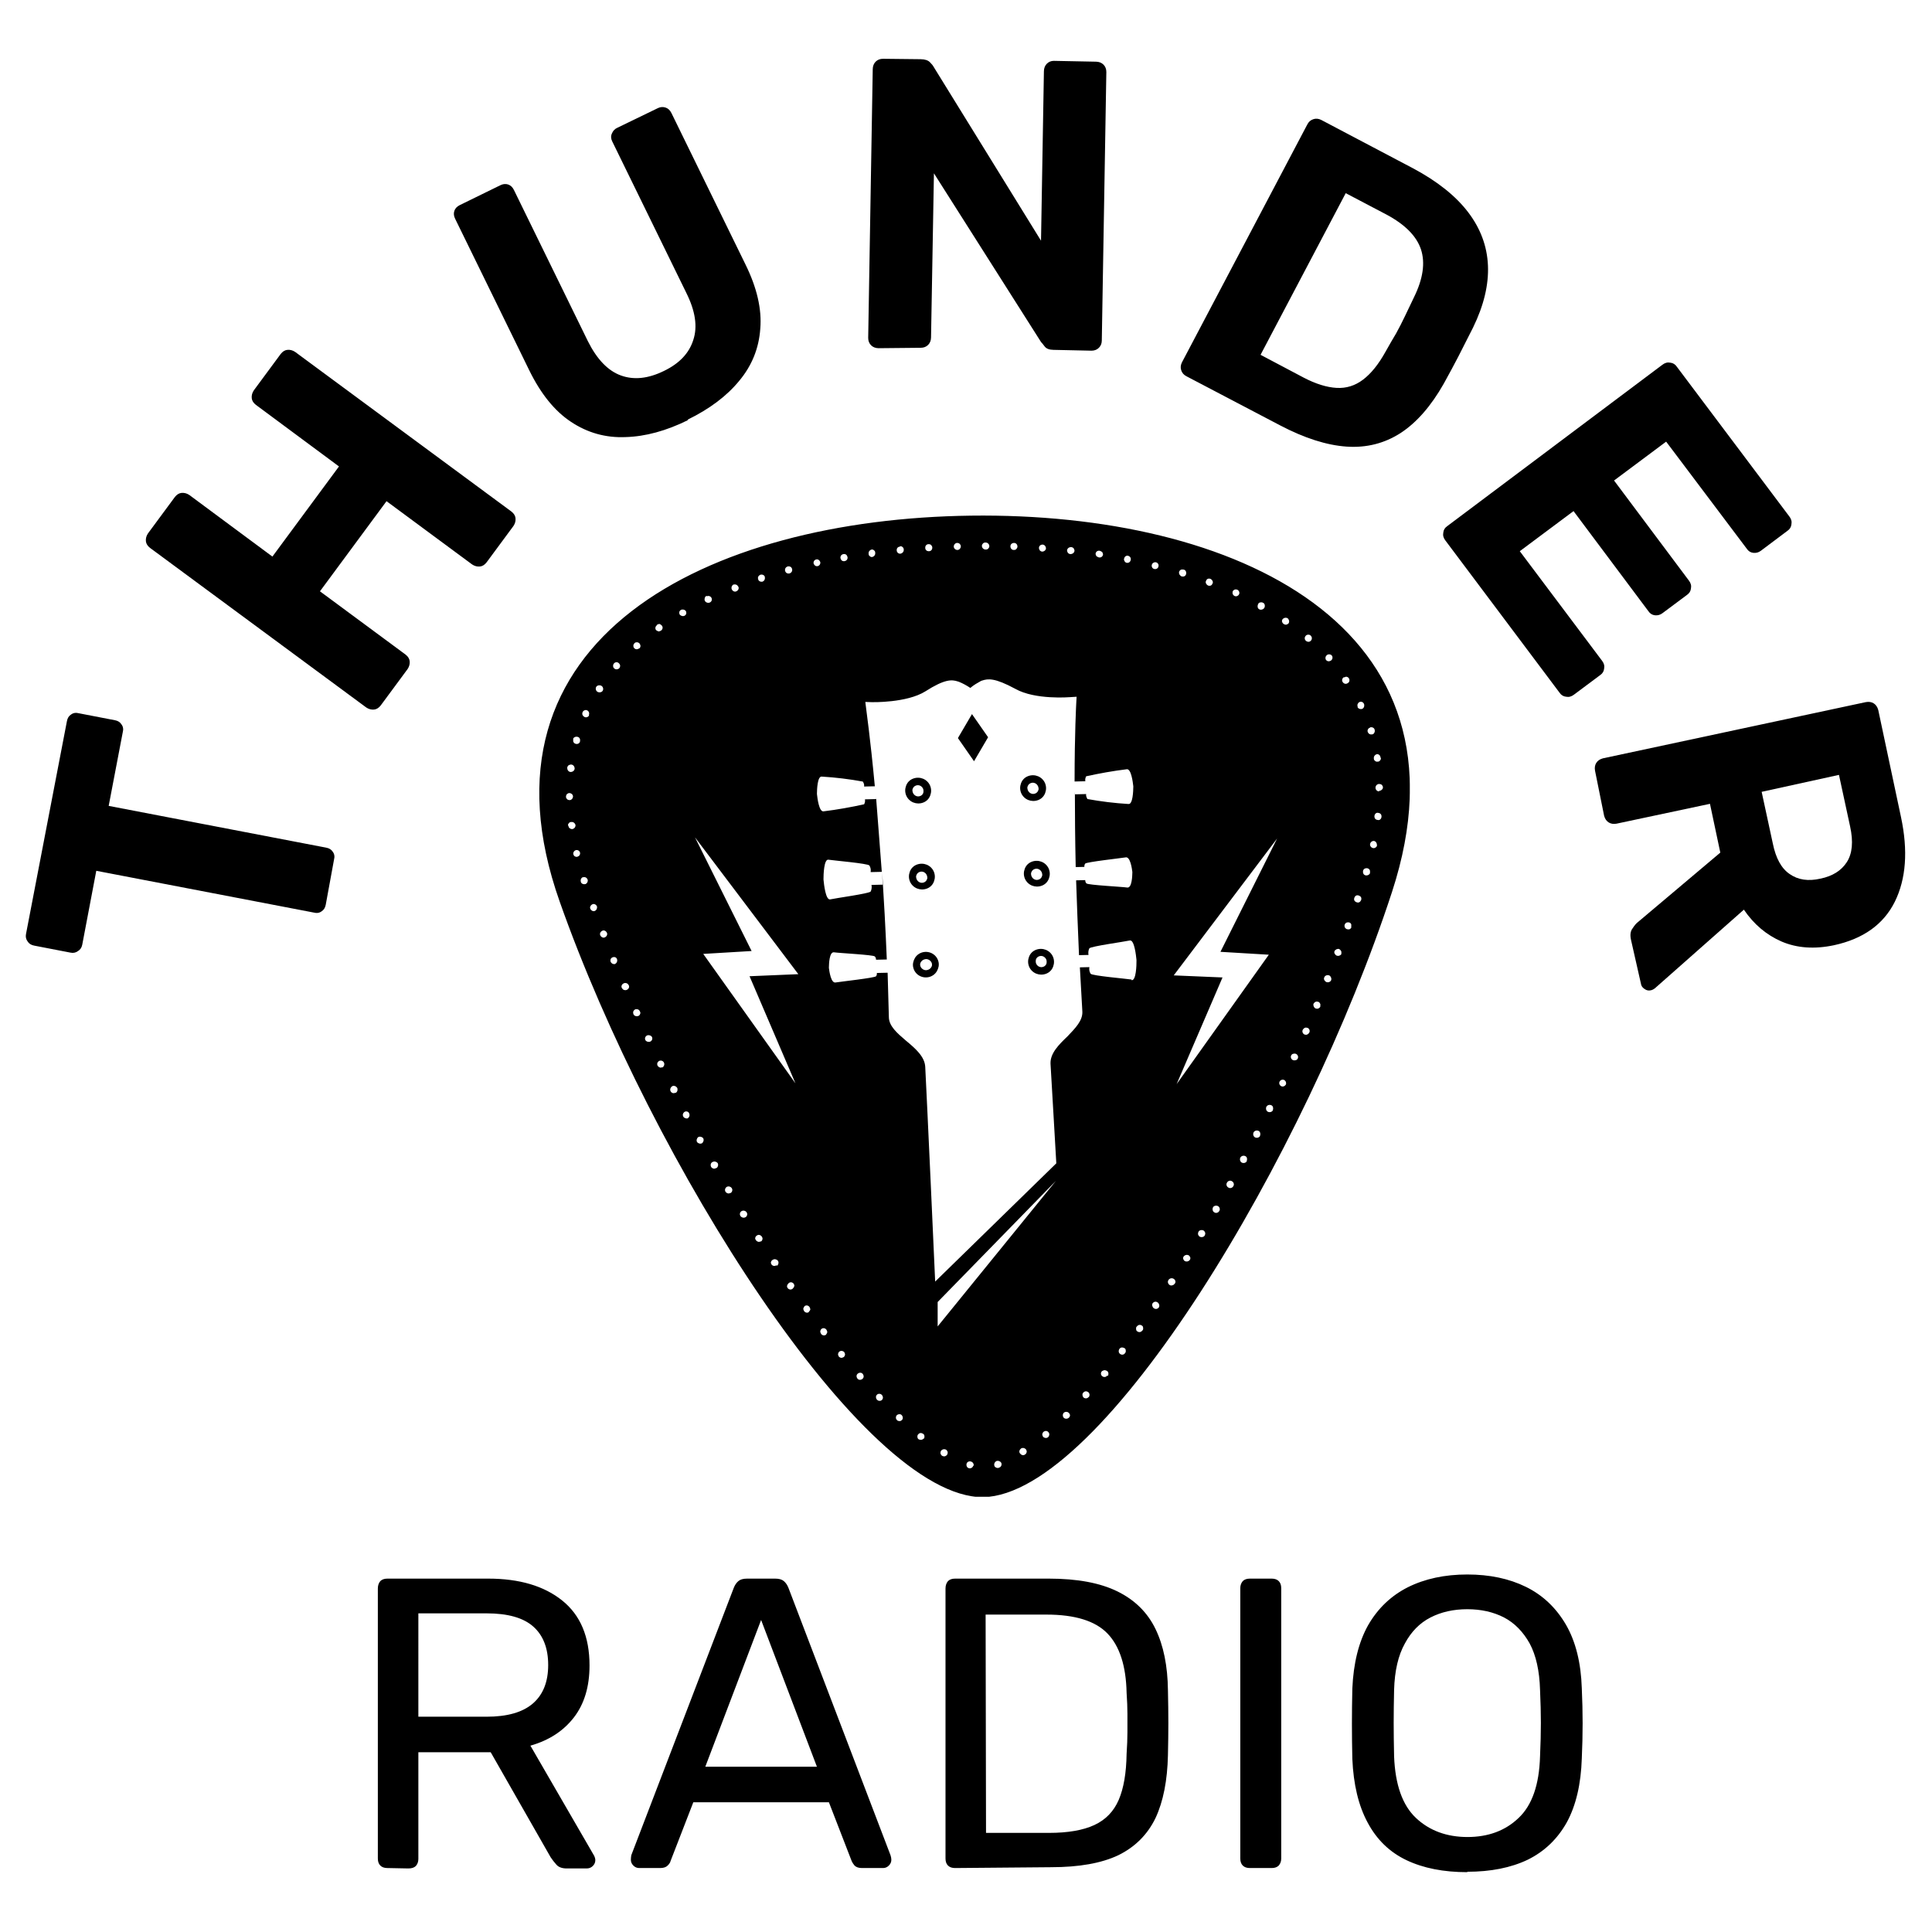 <?xml version="1.0" encoding="UTF-8" standalone="no"?>
<svg
   xmlns:dc="http://purl.org/dc/elements/1.1/"
   xmlns:cc="http://creativecommons.org/ns#"
   xmlns:rdf="http://www.w3.org/1999/02/22-rdf-syntax-ns#"
   xmlns:svg="http://www.w3.org/2000/svg"
   xmlns="http://www.w3.org/2000/svg"
   xmlns:sodipodi="http://sodipodi.sourceforge.net/DTD/sodipodi-0.dtd"
   xmlns:inkscape="http://www.inkscape.org/namespaces/inkscape"
   version="1.1"
   viewBox="0 0 100 100"
   id="svg56"
   sodipodi:docname="thunder-radio.svg"
   width="100"
   height="100"
   inkscape:version="0.92.5 (2060ec1f9f, 2020-04-08)">
  <sodipodi:namedview
     pagecolor="#ffffff"
     bordercolor="#666666"
     borderopacity="1"
     objecttolerance="10"
     gridtolerance="10"
     guidetolerance="10"
     inkscape:pageopacity="0"
     inkscape:pageshadow="2"
     inkscape:window-width="3440"
     inkscape:window-height="1381"
     id="namedview58"
     showgrid="false"
     inkscape:zoom="7.8921203"
     inkscape:cx="26.416433"
     inkscape:cy="42.322373"
     inkscape:window-x="0"
     inkscape:window-y="256"
     inkscape:window-maximized="1"
     inkscape:current-layer="svg56" />
  <g
     id="g910"
     style="fill:#000000"
     transform="matrix(21.4,0,0,21.4,-1019.52,-1020.027)">
    <g
       transform="translate(49.998,51.473)"
       id="g6"
       style="fill:#000000">
      <path
         d="m -1.569,-1.62 q -0.002,0.011 -0.01,0.016 -0.008,0.006 -0.019,0.003 l -0.526,-0.101 -0.034,0.179 q -0.002,0.01 -0.01,0.015 -0.008,0.006 -0.018,0.004 l -0.088,-0.017 q -0.011,-0.002 -0.016,-0.01 -0.006,-0.008 -0.004,-0.018 l 0.099,-0.515 q 0.002,-0.011 0.01,-0.016 0.008,-0.006 0.019,-0.003 l 0.088,0.017 q 0.01,0.002 0.015,0.01 0.006,0.008 0.003,0.019 l -0.034,0.178 0.526,0.101 q 0.011,0.002 0.016,0.01 0.006,0.008 0.003,0.019 z m 0.133,-0.482 q -0.007,0.009 -0.016,0.01 -0.01,0.001 -0.019,-0.005 l -0.523,-0.386 q -0.009,-0.007 -0.01,-0.016 -0.001,-0.01 0.005,-0.019 l 0.065,-0.088 q 0.007,-0.009 0.016,-0.01 0.01,-0.001 0.019,0.005 l 0.201,0.149 0.161,-0.218 -0.201,-0.149 q -0.009,-0.007 -0.01,-0.016 -0.001,-0.01 0.005,-0.019 l 0.065,-0.088 q 0.007,-0.009 0.016,-0.01 0.01,-0.001 0.019,0.005 l 0.523,0.386 q 0.009,0.007 0.01,0.016 0.001,0.01 -0.005,0.019 l -0.065,0.088 q -0.007,0.009 -0.016,0.01 -0.01,0.001 -0.019,-0.005 l -0.207,-0.153 -0.161,0.218 0.207,0.153 q 0.009,0.007 0.01,0.016 0.001,0.01 -0.005,0.019 z m 0.743,-0.69 q -0.079,0.039 -0.151,0.041 -0.072,0.003 -0.132,-0.037 -0.059,-0.039 -0.101,-0.125 l -0.179,-0.366 q -0.005,-0.01 -0.002,-0.019 0.003,-0.009 0.013,-0.014 l 0.098,-0.048 q 0.01,-0.005 0.019,-0.002 0.009,0.003 0.014,0.013 l 0.179,0.366 q 0.033,0.066 0.08,0.083 0.047,0.017 0.104,-0.011 0.056,-0.027 0.071,-0.075 0.016,-0.048 -0.017,-0.114 l -0.179,-0.366 q -0.005,-0.01 -0.001,-0.019 0.004,-0.01 0.013,-0.014 l 0.099,-0.048 q 0.009,-0.004 0.018,-0.001 0.009,0.003 0.014,0.013 l 0.179,0.366 q 0.042,0.085 0.036,0.156 -0.005,0.071 -0.051,0.126 -0.045,0.055 -0.125,0.094 z m 0.461,-0.174 q -0.011,-1.803e-4 -0.018,-0.007 -0.007,-0.007 -0.007,-0.018 l 0.011,-0.65 q 1.8026e-4,-0.011 0.007,-0.018 0.007,-0.007 0.018,-0.007 l 0.091,0.001 q 0.015,2.458e-4 0.022,0.007 0.007,0.007 0.009,0.011 l 0.26,0.421 0.007,-0.41 q 1.8026e-4,-0.011 0.007,-0.018 0.007,-0.007 0.017,-0.007 l 0.102,0.002 q 0.011,1.803e-4 0.018,0.007 0.007,0.007 0.007,0.018 l -0.011,0.65 q -1.6387e-4,0.01 -0.007,0.017 -0.007,0.007 -0.018,0.007 l -0.092,-0.002 q -0.015,-2.458e-4 -0.021,-0.008 -0.006,-0.008 -0.009,-0.011 l -0.259,-0.408 -0.007,0.397 q -1.8026e-4,0.011 -0.007,0.018 -0.007,0.007 -0.018,0.007 z m 0.745,0.068 q -0.01,-0.005 -0.013,-0.015 -0.003,-0.009 0.002,-0.019 l 0.303,-0.575 q 0.005,-0.01 0.015,-0.013 0.009,-0.003 0.019,0.002 l 0.222,0.117 q 0.088,0.047 0.133,0.106 0.045,0.059 0.048,0.129 0.003,0.07 -0.036,0.15 -0.02,0.039 -0.035,0.069 -0.015,0.029 -0.036,0.067 -0.046,0.081 -0.104,0.119 -0.059,0.038 -0.131,0.033 -0.072,-0.005 -0.16,-0.051 z m 0.179,-0.052 0.104,0.055 q 0.044,0.023 0.08,0.025 0.035,0.002 0.064,-0.02 0.029,-0.022 0.054,-0.067 0.014,-0.025 0.026,-0.045 0.011,-0.02 0.021,-0.041 0.01,-0.021 0.022,-0.046 0.033,-0.067 0.017,-0.116 -0.016,-0.048 -0.083,-0.084 l -0.099,-0.052 z m 0.447,0.449 q -0.007,-0.009 -0.005,-0.019 0.001,-0.01 0.01,-0.016 l 0.52,-0.39 q 0.009,-0.007 0.019,-0.005 0.01,0.001 0.016,0.01 l 0.272,0.362 q 0.007,0.009 0.005,0.019 -0.001,0.01 -0.01,0.016 l -0.064,0.048 q -0.008,0.006 -0.018,0.005 -0.01,-0.001 -0.016,-0.01 l -0.195,-0.259 -0.126,0.094 0.181,0.242 q 0.007,0.009 0.005,0.019 -0.001,0.01 -0.01,0.016 l -0.059,0.044 q -0.008,0.006 -0.018,0.005 -0.01,-0.001 -0.016,-0.01 l -0.181,-0.242 -0.13,0.097 0.199,0.265 q 0.007,0.009 0.005,0.019 -0.001,0.01 -0.01,0.016 l -0.063,0.047 q -0.009,0.007 -0.019,0.005 -0.01,-0.001 -0.016,-0.01 z m 0.362,0.557 q -0.002,-0.011 0.003,-0.019 0.005,-0.008 0.016,-0.011 l 0.636,-0.136 q 0.011,-0.002 0.019,0.003 0.008,0.005 0.011,0.016 l 0.055,0.259 q 0.026,0.122 -0.015,0.205 -0.041,0.082 -0.147,0.105 -0.071,0.015 -0.127,-0.009 -0.055,-0.024 -0.091,-0.077 l -0.215,0.19 q -0.005,0.004 -0.01,0.005 -0.008,0.002 -0.015,-0.003 -0.008,-0.005 -0.009,-0.013 L 1.588,-1.535 q -0.004,-0.018 0.004,-0.028 0.007,-0.011 0.014,-0.016 l 0.198,-0.167 -0.025,-0.118 -0.226,0.048 q -0.011,0.002 -0.019,-0.003 -0.008,-0.005 -0.011,-0.016 z m 0.403,0.051 0.027,0.125 q 0.011,0.054 0.041,0.074 0.03,0.021 0.074,0.011 0.044,-0.009 0.064,-0.04 0.02,-0.031 0.008,-0.086 l -0.027,-0.125 z"
         id="path4"
         inkscape:connector-curvature="0"
         style="fill:#000000;fill-rule:nonzero" />
    </g>
    <g
       transform="translate(49.998,51.473)"
       id="g10"
       style="fill:#000000">
      <path
         d="m -1.42,0.71 q -0.011,0 -0.017,-0.006 -0.006,-0.006 -0.006,-0.017 V 0.034 q 0,-0.011 0.006,-0.018 0.006,-0.006 0.017,-0.006 h 0.244 q 0.113,0 0.179,0.053 0.066,0.053 0.066,0.157 0,0.077 -0.038,0.126 -0.038,0.049 -0.105,0.068 l 0.154,0.266 q 0.003,0.006 0.003,0.011 0,0.008 -0.006,0.014 -0.006,0.006 -0.015,0.006 h -0.048 q -0.017,0 -0.025,-0.009 -0.008,-0.009 -0.014,-0.018 l -0.145,-0.254 h -0.175 v 0.258 q 0,0.01 -0.006,0.017 -0.006,0.006 -0.018,0.006 z m 0.075,-0.366 h 0.165 q 0.075,0 0.112,-0.032 0.037,-0.032 0.037,-0.093 0,-0.061 -0.036,-0.093 -0.036,-0.032 -0.113,-0.032 h -0.165 z m 0.534,0.366 q -0.008,0 -0.014,-0.006 -0.006,-0.006 -0.006,-0.014 0,-0.005 0.001,-0.011 l 0.248,-0.647 q 0.004,-0.01 0.011,-0.016 0.007,-0.006 0.021,-0.006 h 0.068 q 0.014,0 0.021,0.006 0.007,0.006 0.011,0.016 l 0.247,0.647 q 0.002,0.006 0.002,0.011 0,0.008 -0.006,0.014 -0.006,0.006 -0.014,0.006 h -0.051 q -0.012,0 -0.018,-0.006 -0.005,-0.006 -0.007,-0.011 l -0.055,-0.142 h -0.328 l -0.055,0.142 q -0.001,0.005 -0.007,0.011 -0.006,0.006 -0.018,0.006 z m 0.16,-0.245 h 0.27 l -0.135,-0.355 z M -0.047,0.71 q -0.011,0 -0.017,-0.006 -0.006,-0.006 -0.006,-0.017 V 0.034 q 0,-0.011 0.006,-0.018 0.006,-0.006 0.017,-0.006 h 0.227 q 0.103,0 0.166,0.031 0.063,0.031 0.092,0.091 0.029,0.06 0.03,0.148 0.001,0.045 0.001,0.079 0,0.034 -0.001,0.078 -0.002,0.092 -0.03,0.152 -0.029,0.06 -0.09,0.09 -0.061,0.029 -0.163,0.029 z m 0.075,-0.085 h 0.152 q 0.069,0 0.11,-0.019 0.041,-0.019 0.059,-0.061 0.018,-0.042 0.019,-0.111 0.002,-0.03 0.002,-0.052 0,-0.022 0,-0.045 0,-0.022 -0.002,-0.051 -0.002,-0.097 -0.046,-0.143 -0.044,-0.046 -0.148,-0.046 h -0.147 z M 0.666,0.71 q -0.011,0 -0.017,-0.006 -0.006,-0.006 -0.006,-0.017 V 0.033 q 0,-0.01 0.006,-0.017 0.006,-0.006 0.017,-0.006 h 0.053 q 0.011,0 0.017,0.006 0.006,0.006 0.006,0.017 v 0.654 q 0,0.01 -0.006,0.017 -0.006,0.006 -0.017,0.006 z M 1.192,0.72 q -0.086,0 -0.147,-0.029 -0.061,-0.029 -0.094,-0.091 -0.033,-0.061 -0.037,-0.154 -0.001,-0.044 -0.001,-0.085 0,-0.041 0.001,-0.085 0.004,-0.092 0.038,-0.153 0.035,-0.061 0.096,-0.092 Q 1.11,0 1.192,0 q 0.081,0 0.142,0.03 0.061,0.03 0.097,0.092 0.035,0.061 0.038,0.153 0.002,0.044 0.002,0.085 0,0.041 -0.002,0.085 -0.003,0.093 -0.036,0.154 -0.034,0.061 -0.095,0.091 -0.061,0.029 -0.146,0.029 z m 0,-0.085 q 0.076,0 0.124,-0.046 0.049,-0.046 0.052,-0.149 0.002,-0.045 0.002,-0.081 0,-0.035 -0.002,-0.08 -0.002,-0.069 -0.025,-0.112 -0.024,-0.043 -0.062,-0.063 -0.039,-0.02 -0.089,-0.02 -0.05,0 -0.089,0.02 -0.039,0.02 -0.062,0.063 -0.024,0.043 -0.026,0.112 -10e-4,0.044 -10e-4,0.08 0,0.035 10e-4,0.081 0.004,0.103 0.053,0.149 0.049,0.046 0.125,0.046 z"
         id="path8"
         inkscape:connector-curvature="0"
         style="fill:#000000;fill-rule:nonzero" />
    </g>
    <g
       transform="translate(49.998,51.473)"
       clip-path="url(#SvgjsClipPath1003)"
       id="g44"
       style="fill:#000000">
      <g
         clip-path="url(#SvgjsClipPath1000)"
         id="g14"
         style="fill:#000000">
        <path
           d="m -0.008,-2.561 c -0.636,0.008 -1.221,0.296 -0.995,0.934 0.222,0.629 0.733,1.441 1.024,1.44 0.291,-0.006 0.782,-0.83 0.989,-1.464 0.21,-0.644 -0.38,-0.918 -1.018,-0.91 z m 0.991,0.586 c 2.9086e-4,0.002 -3.3604e-4,0.005 -0.002,0.006 -0.001,0.002 -0.003,0.003 -0.006,0.003 -0.002,3.309e-4 -0.005,-2.581e-4 -0.006,-0.002 -0.002,-0.001 -0.003,-0.003 -0.003,-0.006 -4.7493e-4,-0.005 0.003,-0.009 0.007,-0.01 0.002,-4.054e-4 0.005,1.528e-4 0.006,0.002 0.002,0.001 0.003,0.003 0.003,0.006 z m -0.026,-0.074 c 0.005,-0.001 0.01,0.001 0.011,0.006 6.3223e-4,0.002 3.5209e-4,0.005 -7.7866e-4,0.007 -0.001,0.002 -0.003,0.004 -0.005,0.004 -0.005,0.001 -0.009,-0.001 -0.011,-0.006 -7.0511e-4,-0.002 -5.2176e-4,-0.004 5.0904e-4,-0.006 0.001,-0.002 0.003,-0.004 0.005,-0.004 z m -0.271,-0.298 c 0.001,-0.002 0.003,-0.004 0.005,-0.004 0.002,-6.546e-4 0.005,-4.036e-4 0.007,6.974e-4 0.002,0.001 0.004,0.003 0.004,0.005 6.4723e-4,0.002 3.7299e-4,0.005 -7.5951e-4,0.007 -0.002,0.004 -0.008,0.006 -0.012,0.004 -0.002,-0.001 -0.004,-0.003 -0.004,-0.005 -6.5825e-4,-0.002 -4.1904e-4,-0.005 6.6477e-4,-0.007 z m -0.062,-0.03 c 9.2607e-4,-0.002 0.003,-0.004 0.005,-0.005 0.002,-8.056e-4 0.005,-7.154e-4 0.007,2.505e-4 0.004,0.002 0.006,0.007 0.004,0.011 -0.002,0.004 -0.007,0.006 -0.011,0.004 -0.004,-0.002 -0.006,-0.007 -0.004,-0.011 z m -0.064,-0.026 c 7.7648e-4,-0.002 0.002,-0.004 0.004,-0.005 0.002,-9.319e-4 0.004,-9.774e-4 0.007,-1.261e-4 0.004,0.002 0.007,0.007 0.005,0.011 -8.0345e-4,0.002 -0.002,0.004 -0.004,0.005 -0.002,9.31e-4 -0.004,9.982e-4 -0.007,1.867e-4 -0.004,-0.002 -0.007,-0.007 -0.005,-0.011 z m -0.065,-0.022 c 6.2732e-4,-0.002 0.002,-0.004 0.004,-0.005 0.002,-0.001 0.004,-0.001 0.007,-5.246e-4 0.005,0.001 0.007,0.006 0.006,0.011 -6.7221e-4,0.002 -0.002,0.004 -0.004,0.005 -0.002,0.001 -0.004,0.001 -0.007,5.431e-4 -0.004,-0.002 -0.007,-0.006 -0.006,-0.011 z m -0.124,-0.039 c 0.005,9.312e-4 0.008,0.005 0.007,0.01 -9.3124e-4,0.005 -0.005,0.008 -0.01,0.007 -0.002,-3.986e-4 -0.004,-0.002 -0.005,-0.004 -0.001,-0.002 -0.002,-0.004 -0.001,-0.006 9.199e-4,-0.005 0.005,-0.008 0.01,-0.007 z m -0.068,-0.012 c 0.002,3.28e-4 0.004,0.002 0.006,0.003 0.001,0.002 0.002,0.004 0.002,0.006 -7.837e-4,0.005 -0.005,0.008 -0.01,0.007 -0.002,-3.112e-4 -0.004,-0.002 -0.006,-0.003 -0.001,-0.002 -0.002,-0.004 -0.002,-0.006 7.1877e-4,-0.005 0.005,-0.008 0.01,-0.007 z m -0.069,-0.009 c 0.002,2.374e-4 0.004,0.001 0.006,0.003 0.001,0.002 0.002,0.004 0.002,0.006 -5.8658e-4,0.005 -0.005,0.008 -0.01,0.008 -0.002,-2.194e-4 -0.004,-0.001 -0.006,-0.003 -0.001,-0.002 -0.002,-0.004 -0.002,-0.006 5.3878e-4,-0.005 0.005,-0.008 0.01,-0.008 z m -0.069,-0.006 c 0.005,4.011e-4 0.008,0.005 0.008,0.009 -3.8094e-4,0.005 -0.005,0.008 -0.009,0.008 -0.002,-1.338e-4 -0.004,-0.001 -0.006,-0.003 -0.001,-0.002 -0.002,-0.004 -0.002,-0.006 3.419e-4,-0.005 0.004,-0.008 0.009,-0.008 z m -0.069,-0.004 c 0.005,2.813e-4 0.008,0.004 0.008,0.009 -8.491e-5,0.002 -0.001,0.004 -0.003,0.006 -0.002,0.002 -0.004,0.002 -0.006,0.002 -0.005,-1.82e-4 -0.008,-0.004 -0.008,-0.009 1.8197e-4,-0.005 0.004,-0.008 0.009,-0.008 z m -0.069,-0.001 c 0.005,9.54e-5 0.009,0.004 0.009,0.009 -1.006e-5,0.002 -9.2963e-4,0.004 -0.003,0.006 -0.002,0.002 -0.004,0.002 -0.006,0.002 -0.005,-1.158e-4 -0.009,-0.004 -0.009,-0.009 4.72e-6,-0.002 9.2324e-4,-0.004 0.003,-0.006 0.002,-0.002 0.004,-0.002 0.006,-0.002 z m -0.069,0.001 c 0.002,-8.36e-5 0.005,7.533e-4 0.006,0.002 0.002,0.002 0.003,0.004 0.003,0.006 1.3703e-4,0.005 -0.004,0.009 -0.008,0.009 -0.005,1.383e-4 -0.009,-0.004 -0.009,-0.008 -1.3974e-4,-0.005 0.004,-0.009 0.008,-0.009 z m -0.069,0.003 c 0.002,-1.646e-4 0.005,5.92e-4 0.006,0.002 0.002,0.002 0.003,0.004 0.003,0.006 2.7766e-4,0.005 -0.003,0.009 -0.008,0.009 -0.005,2.943e-4 -0.009,-0.003 -0.009,-0.008 -2.9436e-4,-0.005 0.003,-0.009 0.008,-0.009 z m -0.069,0.005 c 0.002,-2.539e-4 0.005,4.272e-4 0.006,0.002 0.002,0.001 0.003,0.004 0.003,0.006 4.5217e-4,0.005 -0.003,0.009 -0.008,0.01 -0.002,2.32e-4 -0.005,-4.571e-4 -0.006,-0.002 -0.002,-0.001 -0.003,-0.004 -0.003,-0.006 -4.6222e-4,-0.005 0.003,-0.009 0.008,-0.009 z m -0.069,0.008 c 0.002,-3.478e-4 0.005,2.297e-4 0.006,0.002 0.002,0.001 0.003,0.003 0.003,0.006 6.2497e-4,0.005 -0.003,0.009 -0.007,0.01 -0.002,3.313e-4 -0.005,-2.525e-4 -0.006,-0.002 -0.002,-0.001 -0.003,-0.003 -0.003,-0.006 -6.4555e-4,-0.005 0.003,-0.009 0.007,-0.01 z m -0.068,0.011 c 0.002,-4.401e-4 0.005,4.2e-5 0.006,0.001 0.002,0.001 0.003,0.003 0.004,0.006 8.0679e-4,0.005 -0.002,0.009 -0.007,0.01 -0.002,4.236e-4 -0.005,-6.53e-5 -0.006,-0.001 -0.002,-0.001 -0.003,-0.003 -0.004,-0.006 -8.1598e-4,-0.005 0.002,-0.009 0.007,-0.01 z m -0.135,0.03 c 0.002,-6.51e-4 0.005,-4.018e-4 0.007,6.917e-4 0.002,0.001 0.003,0.003 0.004,0.005 0.001,0.005 -0.001,0.009 -0.006,0.011 -0.002,6.249e-4 -0.005,3.499e-4 -0.007,-7.638e-4 -0.002,-0.001 -0.003,-0.003 -0.004,-0.005 -0.001,-0.005 0.001,-0.009 0.006,-0.011 z m -0.066,0.02 c 0.002,-7.593e-4 0.005,-6.155e-4 0.007,3.988e-4 0.002,0.001 0.004,0.003 0.004,0.005 0.001,0.005 -9.2836e-4,0.009 -0.005,0.011 -0.002,7.327e-4 -0.005,5.787e-4 -0.007,-4.281e-4 -0.002,-0.001 -0.004,-0.003 -0.004,-0.005 -0.002,-0.005 8.8081e-4,-0.009 0.005,-0.011 z m -0.065,0.024 c 0.002,-8.816e-4 0.004,-8.727e-4 0.007,2.47e-5 0.002,8.974e-4 0.004,0.003 0.005,0.005 0.002,0.004 -3.3403e-4,0.009 -0.005,0.011 -0.004,0.002 -0.009,-3.34e-4 -0.011,-0.005 -8.7292e-4,-0.002 -8.6226e-4,-0.004 2.96e-5,-0.007 8.9186e-4,-0.002 0.003,-0.004 0.005,-0.005 z m -0.064,0.028 c 0.004,-0.002 0.009,3.6e-6 0.011,0.004 0.002,0.004 4.0249e-4,0.009 -0.004,0.011 -0.004,0.002 -0.01,2.437e-4 -0.012,-0.004 -0.001,-0.002 -0.001,-0.004 -3.5478e-4,-0.007 7.7346e-4,-0.002 0.002,-0.004 0.004,-0.005 z m -0.324,0.346 c 0.001,-0.005 0.006,-0.007 0.011,-0.006 0.005,0.001 0.007,0.006 0.006,0.011 -0.001,0.005 -0.006,0.007 -0.01,0.006 -0.005,-0.001 -0.008,-0.006 -0.006,-0.011 z m -0.004,0.061 c 0.005,6.524e-4 0.008,0.005 0.008,0.01 -5.6195e-4,0.005 -0.005,0.008 -0.01,0.008 -0.005,-5.62e-4 -0.008,-0.005 -0.008,-0.01 1.9012e-4,-0.002 0.001,-0.004 0.003,-0.006 0.002,-0.001 0.004,-0.002 0.006,-0.002 z m -0.013,0.078 c -7.33e-5,-0.002 7.8327e-4,-0.005 0.002,-0.006 0.002,-0.002 0.004,-0.003 0.006,-0.003 0.005,-3.3e-6 0.009,0.004 0.009,0.008 3.335e-5,0.005 -0.004,0.009 -0.008,0.009 -0.002,7.92e-5 -0.005,-7.962e-4 -0.006,-0.002 -0.002,-0.002 -0.003,-0.004 -0.003,-0.006 z m 0.005,0.07 c -3.2974e-4,-0.002 2.7227e-4,-0.005 0.002,-0.006 0.001,-0.002 0.003,-0.003 0.006,-0.003 0.005,-6.262e-4 0.009,0.003 0.01,0.007 6.2618e-4,0.005 -0.003,0.009 -0.007,0.01 -0.002,3.577e-4 -0.005,-2.459e-4 -0.007,-0.002 -0.002,-0.001 -0.003,-0.004 -0.003,-0.006 z m 0.023,0.075 c -0.003,7.627e-4 -0.006,-1.669e-4 -0.008,-0.002 -0.002,-0.002 -0.003,-0.006 -0.002,-0.008 9.299e-4,-0.003 0.003,-0.005 0.006,-0.006 0.005,-0.001 0.009,0.002 0.01,0.006 9.3967e-4,0.005 -0.002,0.009 -0.007,0.01 z m 0.019,0.066 c -0.002,7.207e-4 -0.005,5.41e-4 -0.007,-4.993e-4 -0.002,-0.001 -0.004,-0.003 -0.004,-0.005 -7.3447e-4,-0.002 -5.6168e-4,-0.005 4.7897e-4,-0.007 0.001,-0.002 0.003,-0.004 0.005,-0.004 0.005,-0.001 0.009,0.001 0.011,0.006 0.001,0.004 -0.001,0.009 -0.006,0.011 z m 0.009,-0.408 c -0.002,0.004 -0.007,0.006 -0.011,0.004 -0.002,-8.861e-4 -0.004,-0.003 -0.005,-0.005 -8.0392e-4,-0.002 -6.8235e-4,-0.005 3.3589e-4,-0.007 0.002,-0.004 0.007,-0.006 0.011,-0.004 0.004,0.002 0.006,0.007 0.004,0.011 z m 0.014,0.473 c -0.004,0.002 -0.009,-6.967e-4 -0.011,-0.005 -0.002,-0.004 6.7663e-4,-0.009 0.005,-0.011 0.004,-0.002 0.009,6.565e-4 0.011,0.005 0.001,0.004 -8.0778e-4,0.009 -0.005,0.011 z m 0.006,-0.53 c -0.003,-0.002 -0.004,-0.005 -0.004,-0.008 1.2114e-4,-0.003 0.002,-0.006 0.005,-0.007 0.003,-0.001 0.006,-0.001 0.009,6.987e-4 0.003,0.002 0.004,0.005 0.004,0.008 -1.2113e-4,0.003 -0.002,0.006 -0.005,0.007 -0.003,0.001 -0.006,0.001 -0.009,-6.987e-4 z m 0.018,0.594 c -0.004,0.002 -0.009,-5.165e-4 -0.011,-0.005 -0.002,-0.004 4.964e-4,-0.009 0.005,-0.011 0.004,-0.002 0.009,4.763e-4 0.011,0.005 0.002,0.004 -5.0726e-4,0.009 -0.005,0.011 z m 0.026,0.064 c -0.002,8.809e-4 -0.004,8.807e-4 -0.007,-6e-7 -0.002,-8.812e-4 -0.004,-0.003 -0.005,-0.005 -0.001,-0.003 -5.9252e-4,-0.007 0.002,-0.009 0.002,-0.002 0.006,-0.003 0.009,-0.002 0.003,0.001 0.005,0.004 0.005,0.008 -1.611e-5,0.003 -0.002,0.007 -0.005,0.008 z m 0.009,-0.715 c -0.003,0.003 -0.009,0.004 -0.012,6.396e-4 -0.002,-0.001 -0.003,-0.004 -0.003,-0.006 -1.2527e-4,-0.002 7.1503e-4,-0.005 0.002,-0.006 0.003,-0.004 0.009,-0.004 0.012,-5.814e-4 0.002,0.002 0.003,0.004 0.003,0.006 1.0922e-4,0.002 -6.8197e-4,0.004 -0.002,0.006 z m 0.018,0.778 c -0.002,9.112e-4 -0.004,9.488e-4 -0.007,1.046e-4 -0.002,-8.443e-4 -0.004,-0.003 -0.005,-0.005 -0.002,-0.004 1.7707e-4,-0.009 0.005,-0.011 0.002,-9.039e-4 0.004,-9.356e-4 0.007,-8.79e-5 0.002,8.476e-4 0.004,0.003 0.005,0.005 0.002,0.004 -2.1608e-4,0.009 -0.005,0.011 z m 0.028,0.063 c -0.002,9.517e-4 -0.004,0.001 -0.007,2.18e-4 -0.002,-8.122e-4 -0.004,-0.002 -0.005,-0.005 -0.001,-0.003 -8.1617e-4,-0.007 0.002,-0.009 0.002,-0.003 0.006,-0.003 0.009,-0.002 0.003,0.001 0.005,0.004 0.006,0.008 9.963e-5,0.003 -0.002,0.007 -0.005,0.008 z m 0.002,-0.889 c -0.004,0.003 -0.009,0.003 -0.012,-7.171e-4 -0.002,-0.002 -0.002,-0.004 -0.002,-0.006 1.3117e-4,-0.002 0.001,-0.004 0.003,-0.006 0.002,-0.002 0.004,-0.002 0.006,-0.002 0.002,1.351e-4 0.004,0.001 0.006,0.003 0.003,0.004 0.003,0.009 -6.9772e-4,0.012 z m 0.027,0.951 c -0.002,9.896e-4 -0.004,0.001 -0.007,3.342e-4 -0.002,-7.757e-4 -0.004,-0.002 -0.005,-0.004 -0.002,-0.004 -1.1671e-4,-0.009 0.004,-0.011 0.002,-9.698e-4 0.004,-0.001 0.007,-2.99e-4 0.002,7.785e-4 0.004,0.002 0.005,0.004 0.002,0.004 1.8967e-4,0.009 -0.004,0.011 z m 0.016,-1.008 c 0.002,-0.001 0.004,-0.002 0.006,-0.002 0.002,3.889e-4 0.004,0.002 0.006,0.004 0.003,0.004 0.002,0.009 -0.002,0.012 -0.002,0.001 -0.004,0.002 -0.006,0.002 -0.002,-3.428e-4 -0.004,-0.002 -0.006,-0.003 -0.003,-0.004 -0.002,-0.009 0.002,-0.012 z m 0.013,1.07 c -0.003,0.002 -0.007,0.001 -0.009,-0.001 -0.003,-0.002 -0.004,-0.006 -0.003,-0.009 0.001,-0.003 0.004,-0.006 0.008,-0.006 0.003,-2.333e-4 0.007,0.002 0.008,0.005 0.002,0.004 4.2318e-4,0.009 -0.004,0.012 z m 0.031,0.062 c -0.004,0.002 -0.009,3.466e-4 -0.011,-0.004 -0.002,-0.004 -3.9206e-4,-0.009 0.004,-0.012 0.004,-0.002 0.009,-4.376e-4 0.012,0.004 0.001,0.002 0.001,0.004 5.3475e-4,0.007 -7.1405e-4,0.002 -0.002,0.004 -0.004,0.005 z m 0.011,-1.157 c -0.001,-0.002 -0.001,-0.004 -8.9826e-4,-0.006 6.0039e-4,-0.002 0.002,-0.004 0.004,-0.005 0.004,-0.002 0.009,-8.794e-4 0.012,0.003 0.001,0.002 0.001,0.004 8.4921e-4,0.006 -5.977e-4,0.002 -0.002,0.004 -0.004,0.005 -0.004,0.002 -0.009,7.741e-4 -0.012,-0.003 z m 0.021,1.218 c -0.003,0.002 -0.007,0.001 -0.01,-9.672e-4 -0.003,-0.002 -0.004,-0.006 -0.003,-0.009 0.001,-0.003 0.004,-0.006 0.007,-0.006 0.003,-3.224e-4 0.007,0.001 0.008,0.005 0.002,0.004 5.9782e-4,0.009 -0.004,0.012 z m 0.033,0.061 c -0.004,0.002 -0.009,7.344e-4 -0.012,-0.003 -0.002,-0.004 -7.3437e-4,-0.009 0.003,-0.012 0.004,-0.002 0.009,-7.344e-4 0.012,0.003 0.002,0.004 7.3437e-4,0.009 -0.003,0.012 z m 0.034,0.06 c -0.003,0.002 -0.006,0.002 -0.009,1.0999e-4 -0.003,-0.002 -0.004,-0.004 -0.004,-0.008 5.511e-5,-0.003 0.002,-0.006 0.005,-0.007 0.004,-0.002 0.009,-6.8309e-4 0.012,0.003 0.002,0.004 9.6025e-4,0.009 -0.003,0.012 z m 0.035,0.06 c -0.003,0.002 -0.007,0.002 -0.01,-4.9999e-4 -0.003,-0.002 -0.004,-0.006 -0.003,-0.009 8.699e-4,-0.003 0.004,-0.006 0.007,-0.006 0.003,-4.845e-4 0.007,0.001 0.009,0.004 0.001,0.002 0.002,0.004 9.4475e-4,0.007 -5.6761e-4,0.002 -0.002,0.004 -0.004,0.005 z m 0.036,0.059 c -0.004,0.002 -0.009,0.001 -0.012,-0.003 -0.001,-0.002 -0.002,-0.004 -0.001,-0.007 5.4259e-4,-0.002 0.002,-0.004 0.004,-0.005 0.004,-0.002 0.009,-0.001 0.012,0.003 0.001,0.002 0.002,0.004 0.001,0.007 -5.3173e-4,0.002 -0.002,0.004 -0.004,0.005 z m 0.037,0.058 c -0.004,0.003 -0.009,0.001 -0.012,-0.003 -0.001,-0.002 -0.002,-0.004 -0.001,-0.006 4.9536e-4,-0.002 0.002,-0.004 0.004,-0.005 0.004,-0.003 0.009,-0.001 0.012,0.003 0.001,0.002 0.002,0.004 0.001,0.007 -4.956e-4,0.002 -0.002,0.004 -0.004,0.005 z m 0.038,0.058 c -0.004,0.003 -0.009,0.002 -0.012,-0.002 -0.001,-0.002 -0.002,-0.004 -0.001,-0.006 4.5521e-4,-0.002 0.002,-0.004 0.004,-0.005 0.003,-0.002 0.006,-0.002 0.009,-5.6512e-4 0.003,0.001 0.005,0.004 0.005,0.007 2.0189e-4,0.003 -0.001,0.006 -0.004,0.008 z m 0.039,0.057 c -0.004,0.003 -0.009,0.002 -0.012,-0.002 -0.001,-0.002 -0.002,-0.004 -0.001,-0.006 4.1104e-4,-0.002 0.002,-0.004 0.004,-0.006 0.004,-0.003 0.009,-0.002 0.012,0.002 0.001,0.002 0.002,0.004 0.001,0.006 -4.2189e-4,0.002 -0.002,0.004 -0.004,0.006 z m 0.007,-0.497 -0.223,-0.313 0.117,-0.007 -0.137,-0.275 0.25,0.331 -0.118,0.005 z m 0.033,0.553 c -0.004,0.003 -0.009,0.002 -0.012,-0.002 -0.001,-0.002 -0.002,-0.004 -0.002,-0.006 3.6459e-4,-0.002 0.002,-0.004 0.003,-0.006 0.004,-0.003 0.009,-0.002 0.012,0.002 0.001,0.002 0.002,0.004 0.002,0.006 -3.7518e-4,0.002 -0.002,0.004 -0.004,0.006 z m 0.011,-1.81 c -0.001,-0.005 0.002,-0.009 0.006,-0.01 0.002,-5.428e-4 0.005,-1.648e-4 0.006,0.001 0.002,0.001 0.003,0.003 0.004,0.005 0.001,0.005 -0.002,0.009 -0.006,0.01 -0.002,5.4e-4 -0.005,1.695e-4 -0.006,-0.001 -0.002,-0.001 -0.003,-0.003 -0.004,-0.005 z m 0.03,1.865 c -0.004,0.003 -0.009,0.002 -0.012,-0.002 -0.001,-0.002 -0.002,-0.004 -0.002,-0.006 2.9866e-4,-0.002 0.001,-0.004 0.003,-0.006 0.004,-0.003 0.009,-0.002 0.012,0.002 0.001,0.002 0.002,0.004 0.002,0.006 -3.0585e-4,0.002 -0.002,0.004 -0.003,0.006 z m 0.043,0.054 c -0.002,0.001 -0.004,0.002 -0.006,0.002 -0.002,-2.2907e-4 -0.004,-0.001 -0.006,-0.003 -0.001,-0.002 -0.002,-0.004 -0.002,-0.006 2.332e-4,-0.002 0.001,-0.004 0.003,-0.006 0.004,-0.003 0.009,-0.002 0.012,0.001 0.001,0.002 0.002,0.004 0.002,0.006 -2.3294e-4,0.002 -0.001,0.004 -0.003,0.006 z m 0.045,0.053 c -0.004,0.003 -0.009,0.003 -0.012,-8.5075e-4 -0.003,-0.004 -0.003,-0.009 8.3064e-4,-0.012 0.004,-0.003 0.009,-0.003 0.012,8.1052e-4 0.003,0.004 0.003,0.009 -8.3339e-4,0.012 z m 0.047,0.051 c -0.002,0.002 -0.004,0.002 -0.006,0.002 -0.002,-5.848e-5 -0.004,-0.001 -0.006,-0.003 -0.003,-0.004 -0.003,-0.009 3.8762e-4,-0.012 0.002,-0.002 0.004,-0.002 0.006,-0.002 0.002,6.558e-5 0.004,0.001 0.006,0.003 0.003,0.004 0.003,0.009 -3.4886e-4,0.012 z m 0.049,0.048 c -0.002,0.002 -0.004,0.003 -0.006,0.003 -0.002,8.368e-5 -0.005,-7.5205e-4 -0.006,-0.002 -0.002,-0.002 -0.003,-0.004 -0.003,-0.006 -8.023e-5,-0.002 7.6371e-4,-0.005 0.002,-0.006 0.003,-0.003 0.009,-0.004 0.012,-4.4576e-4 0.003,0.003 0.004,0.009 3.4886e-4,0.012 z m 0.052,0.045 c -0.003,0.004 -0.008,0.004 -0.012,0.002 -0.002,-0.001 -0.003,-0.004 -0.003,-0.006 -2.4484e-4,-0.002 4.5314e-4,-0.005 0.002,-0.006 0.003,-0.004 0.008,-0.004 0.012,-0.001 0.002,0.001 0.003,0.003 0.003,0.006 2.5879e-4,0.002 -4.031e-4,0.005 -0.002,0.006 z m 0.057,0.039 c -0.001,0.002 -0.003,0.003 -0.005,0.004 -0.002,5.7175e-4 -0.005,2.2265e-4 -0.007,-9.6932e-4 -0.002,-0.001 -0.003,-0.003 -0.004,-0.005 -5.4781e-4,-0.002 -1.3469e-4,-0.005 0.001,-0.007 0.003,-0.004 0.008,-0.005 0.012,-0.003 0.002,0.001 0.003,0.003 0.004,0.005 5.3825e-4,0.002 1.7086e-4,0.005 -0.001,0.007 z m 0.063,0.027 c -7.6794e-4,0.003 -0.003,0.005 -0.006,0.006 -0.003,7.8322e-4 -0.006,-1.7346e-4 -0.008,-0.002 -0.002,-0.002 -0.003,-0.006 -0.002,-0.009 0.001,-0.004 0.006,-0.007 0.011,-0.005 0.004,0.001 0.007,0.006 0.006,0.01 z m 0.062,0.005 c -0.002,6.8872e-4 -0.005,4.4217e-4 -0.007,-6.8419e-4 -0.002,-0.001 -0.004,-0.003 -0.004,-0.005 -0.001,-0.004 0.001,-0.009 0.006,-0.011 0.004,-0.001 0.009,9.4003e-4 0.011,0.005 8.3281e-4,0.002 7.0917e-4,0.005 -3.4206e-4,0.007 -0.001,0.002 -0.003,0.004 -0.005,0.004 z m 0.063,-0.032 c -0.004,0.003 -0.009,0.001 -0.012,-0.003 -0.003,-0.004 -0.001,-0.009 0.003,-0.012 0.004,-0.002 0.009,-0.001 0.012,0.003 0.001,0.002 0.002,0.004 0.001,0.007 -5.4674e-4,0.002 -0.002,0.004 -0.004,0.005 z m 0.056,-0.042 c -0.004,0.003 -0.009,0.002 -0.012,-0.001 -0.001,-0.002 -0.002,-0.004 -0.002,-0.006 2.2199e-4,-0.002 0.001,-0.004 0.003,-0.006 0.004,-0.003 0.009,-0.003 0.012,0.001 0.002,0.002 0.002,0.004 0.002,0.006 -2.379e-4,0.002 -0.001,0.004 -0.003,0.006 z M -0.089,-0.6 v -0.059 l 0.286,-0.293 z m 0.317,0.221 c -0.003,0.003 -0.009,0.003 -0.012,-1.2597e-4 -0.003,-0.003 -0.003,-0.009 1.2598e-4,-0.012 0.003,-0.003 0.009,-0.003 0.012,1.7443e-4 0.002,0.002 0.003,0.004 0.003,0.006 -2.558e-5,0.002 -9.8513e-4,0.004 -0.003,0.006 z m 0.048,-0.05 c -0.002,0.002 -0.004,0.003 -0.006,0.003 -0.002,1.1691e-4 -0.005,-6.9948e-4 -0.006,-0.002 -0.003,-0.003 -0.004,-0.009 -6.5896e-4,-0.012 0.002,-0.002 0.004,-0.003 0.006,-0.003 0.002,-1.1999e-4 0.004,6.6919e-4 0.006,0.002 0.002,0.002 0.003,0.004 0.003,0.006 1.2727e-4,0.002 -6.6982e-4,0.005 -0.002,0.006 z m 0.045,-0.052 c -0.002,0.003 -0.006,0.004 -0.009,0.003 -0.003,-0.001 -0.006,-0.004 -0.006,-0.007 -3.2745e-4,-0.003 0.001,-0.007 0.005,-0.008 0.003,-0.002 0.007,-0.001 0.01,9.8596e-4 0.002,0.001 0.003,0.004 0.003,0.006 2.1501e-4,0.002 -4.9954e-4,0.005 -0.002,0.006 z m 0.043,-0.054 c -0.002,0.003 -0.006,0.004 -0.009,0.003 -0.003,-9.1113e-4 -0.006,-0.004 -0.006,-0.007 -4.4467e-4,-0.003 0.001,-0.007 0.004,-0.009 0.003,-0.002 0.007,-0.001 0.01,6.7149e-4 0.002,0.001 0.003,0.003 0.003,0.006 2.9185e-4,0.002 -3.4997e-4,0.005 -0.002,0.006 z m 0.016,-0.904 c -0.013,-0.002 -0.095,-0.009 -0.099,-0.014 -0.003,-0.005 -0.004,-0.01 -0.003,-0.016 l -0.023,5.232e-4 c 0.002,0.035 0.004,0.07 0.006,0.107 0.001,0.022 -0.017,0.04 -0.036,0.06 -0.021,0.02 -0.042,0.041 -0.041,0.066 0.003,0.055 0.014,0.236 0.014,0.241 l -0.293,0.286 c 0,-0.005 -0.021,-0.464 -0.024,-0.519 -0.001,-0.025 -0.024,-0.045 -0.047,-0.064 -0.021,-0.018 -0.041,-0.035 -0.041,-0.057 -8.7861e-4,-0.037 -0.002,-0.072 -0.003,-0.107 l -0.026,6.008e-4 c 3.2921e-4,0.003 -4.9024e-4,0.006 -0.002,0.008 -0.004,0.004 -0.086,0.013 -0.098,0.015 -0.011,0.002 -0.015,-0.027 -0.016,-0.035 v -0.002 c 1.5505e-4,-0.008 0.001,-0.037 0.012,-0.036 0.013,0.002 0.095,0.006 0.099,0.01 0.002,0.002 0.003,0.005 0.003,0.008 l 0.026,-6.008e-4 c -0.003,-0.075 -0.007,-0.145 -0.011,-0.209 l 0.001,0.028 -0.027,6.396e-4 c 0.001,0.005 5.2627e-4,0.011 -0.002,0.016 -0.004,0.005 -0.085,0.016 -0.098,0.019 -0.011,0.002 -0.015,-0.037 -0.016,-0.047 l -1.1628e-4,-0.002 c 0,-0.01 9.3029e-4,-0.049 0.012,-0.047 0.013,0.002 0.095,0.009 0.099,0.014 0.003,0.005 0.004,0.01 0.003,0.016 l 0.027,-6.396e-4 c -0.005,-0.068 -0.01,-0.129 -0.014,-0.182 l 2.5195e-4,0.006 -0.027,6.396e-4 c 7.7462e-4,0.004 3.917e-5,0.008 -0.002,0.012 -0.032,0.007 -0.065,0.013 -0.098,0.017 -0.011,0.002 -0.015,-0.032 -0.016,-0.041 l -9.691e-5,-0.002 c 9.691e-5,-0.009 0.001,-0.043 0.012,-0.041 0.033,0.002 0.066,0.006 0.099,0.012 0.002,0.003 0.004,0.008 0.003,0.012 l 0.026,-6.009e-4 c -0.011,-0.118 -0.021,-0.186 -0.021,-0.188 l -0.002,-0.016 0.016,5.427e-4 c 8.3338e-4,0 0.084,0.002 0.129,-0.026 0.047,-0.03 0.064,-0.029 0.079,-0.024 l 0.002,5.814e-4 c 0.01,0.004 0.019,0.009 0.028,0.015 0.008,-0.007 0.017,-0.012 0.026,-0.017 l 0.002,-6.783e-4 c 0.015,-0.005 0.031,-0.007 0.081,0.02 0.048,0.027 0.131,0.02 0.132,0.02 l 0.016,-0.001 -8.5276e-4,0.016 c 0,0.001 -0.004,0.07 -0.004,0.189 l 0.026,-6.008e-4 c -7.8687e-4,-0.004 -5.069e-5,-0.008 0.002,-0.012 0.032,-0.007 0.065,-0.013 0.098,-0.017 0.011,-0.002 0.015,0.032 0.016,0.041 v 0.002 c -1.1629e-4,0.009 -0.001,0.043 -0.012,0.041 -0.033,-0.002 -0.066,-0.006 -0.099,-0.012 -0.002,-0.004 -0.004,-0.008 -0.003,-0.012 l -0.027,6.202e-4 -2.9072e-4,-0.006 c 0,0.053 5.2329e-4,0.114 0.002,0.182 l 0.021,-5.039e-4 c -3.4085e-4,-0.003 4.7221e-4,-0.006 0.002,-0.008 0.004,-0.004 0.086,-0.013 0.098,-0.015 0.011,-0.002 0.015,0.027 0.016,0.035 v 0.002 c -1.5505e-4,0.008 -0.001,0.037 -0.012,0.036 -0.013,-0.002 -0.095,-0.006 -0.099,-0.01 -0.002,-0.002 -0.003,-0.005 -0.003,-0.008 l -0.022,5.233e-4 c 0.002,0.056 0.004,0.116 0.007,0.181 l 0.023,-5.427e-4 c -0.001,-0.005 -5.3598e-4,-0.011 0.002,-0.016 0.004,-0.005 0.085,-0.016 0.098,-0.019 0.011,-0.002 0.015,0.037 0.016,0.047 v 0.002 c 1.5504e-4,0.01 -7.171e-4,0.049 -0.012,0.047 z m 0.026,0.849 c -0.003,0.004 -0.008,0.005 -0.012,0.002 -0.002,-0.001 -0.003,-0.003 -0.003,-0.006 -3.6381e-4,-0.002 1.8563e-4,-0.005 0.002,-0.006 0.003,-0.004 0.008,-0.005 0.012,-0.002 0.002,0.001 0.003,0.003 0.003,0.006 3.6486e-4,0.002 -1.973e-4,0.005 -0.002,0.006 z m 0.023,-1.852 c 7.1861e-4,-0.003 0.003,-0.005 0.006,-0.006 0.003,-8.602e-4 0.006,-5.07e-5 0.008,0.002 0.002,0.002 0.003,0.005 0.002,0.008 -0.001,0.005 -0.006,0.007 -0.01,0.006 -0.005,-0.001 -0.007,-0.006 -0.006,-0.01 z m 0.017,1.796 c -0.003,0.004 -0.008,0.005 -0.012,0.002 -0.002,-0.001 -0.003,-0.003 -0.004,-0.006 -4.1124e-4,-0.002 8.996e-5,-0.005 0.001,-0.006 0.003,-0.004 0.008,-0.005 0.012,-0.002 0.002,0.001 0.003,0.003 0.004,0.006 4.0041e-4,0.002 -1.137e-4,0.005 -0.001,0.006 z m 0.038,-0.057 c -0.002,0.003 -0.005,0.004 -0.009,0.004 -0.003,-6.4257e-4 -0.006,-0.003 -0.007,-0.007 -7.1529e-4,-0.003 7.1218e-4,-0.007 0.004,-0.009 0.003,-0.002 0.007,-0.002 0.01,-4.792e-5 0.002,0.001 0.003,0.003 0.004,0.005 4.6638e-4,0.002 1.532e-5,0.005 -0.001,0.006 z m 0.037,-0.058 c -0.003,0.004 -0.008,0.005 -0.012,0.003 -0.002,-0.001 -0.003,-0.003 -0.004,-0.005 -5.056e-4,-0.002 -1.0468e-4,-0.005 0.001,-0.006 0.003,-0.004 0.008,-0.005 0.012,-0.003 0.002,0.001 0.003,0.003 0.004,0.005 5.0965e-4,0.002 1.0871e-4,0.005 -0.001,0.006 z m 0.036,-0.059 c -0.002,0.004 -0.008,0.005 -0.012,0.003 -0.002,-0.001 -0.003,-0.003 -0.004,-0.005 -5.4908e-4,-0.002 -1.9415e-4,-0.005 9.8645e-4,-0.007 0.002,-0.004 0.008,-0.005 0.012,-0.003 0.002,0.001 0.003,0.003 0.004,0.005 5.5451e-4,0.002 1.864e-4,0.005 -0.001,0.007 z m 0.035,-0.059 c -0.002,0.004 -0.008,0.006 -0.012,0.003 -0.004,-0.002 -0.005,-0.008 -0.003,-0.012 0.002,-0.004 0.008,-0.005 0.012,-0.003 0.004,0.002 0.006,0.008 0.003,0.012 z m 0.034,-0.06 c -0.002,0.004 -0.008,0.006 -0.012,0.003 -0.004,-0.002 -0.006,-0.008 -0.003,-0.012 0.002,-0.004 0.008,-0.006 0.012,-0.003 0.004,0.002 0.006,0.008 0.003,0.012 z m 0.033,-0.061 c -0.002,0.004 -0.007,0.006 -0.012,0.004 -0.004,-0.002 -0.006,-0.007 -0.004,-0.012 0.002,-0.004 0.007,-0.006 0.012,-0.004 0.002,0.001 0.004,0.003 0.004,0.005 6.7258e-4,0.002 4.429e-4,0.005 -6.3841e-4,0.007 z m 0.032,-0.061 c -0.002,0.004 -0.007,0.006 -0.012,0.004 -0.004,-0.002 -0.006,-0.007 -0.004,-0.012 0.002,-0.004 0.007,-0.006 0.012,-0.004 0.002,0.001 0.004,0.003 0.004,0.005 7.4378e-4,0.002 5.7295e-4,0.005 -4.7399e-4,0.007 z m 0.031,-0.062 c -0.002,0.004 -0.007,0.006 -0.012,0.004 -0.004,-0.002 -0.006,-0.007 -0.004,-0.012 0.002,-0.004 0.007,-0.006 0.012,-0.004 0.002,0.001 0.004,0.003 0.004,0.005 7.4325e-4,0.002 5.7531e-4,0.005 -4.6616e-4,0.007 z m -0.127,-0.383 0.117,0.007 -0.223,0.313 0.111,-0.258 -0.118,-0.005 0.25,-0.331 z m 0.158,0.321 c -0.002,0.004 -0.007,0.006 -0.011,0.004 -0.004,-0.002 -0.006,-0.007 -0.004,-0.011 0.002,-0.004 0.007,-0.006 0.011,-0.004 0.004,0.002 0.006,0.007 0.004,0.012 z m 0.007,-1.116 c -0.003,0.004 -0.008,0.005 -0.012,0.002 -0.002,-0.001 -0.003,-0.003 -0.004,-0.005 -4.6365e-4,-0.002 -1.384e-5,-0.005 0.001,-0.006 0.003,-0.004 0.008,-0.005 0.012,-0.003 0.002,0.001 0.003,0.003 0.004,0.006 3.9617e-4,0.002 -1.2919e-4,0.005 -0.001,0.007 z m 0.022,1.053 c -9.4882e-4,0.002 -0.003,0.004 -0.005,0.004 -0.002,7.937e-4 -0.005,6.935e-4 -0.007,-2.782e-4 -0.004,-0.002 -0.006,-0.007 -0.004,-0.011 9.4562e-4,-0.002 0.003,-0.004 0.005,-0.004 0.002,-7.964e-4 0.005,-7.089e-4 0.007,2.431e-4 0.004,0.002 0.006,0.007 0.004,0.011 z m 0.028,-0.063 c -9.051e-4,0.002 -0.003,0.004 -0.005,0.005 -0.002,8.308e-4 -0.005,7.695e-4 -0.007,-1.702e-4 -0.004,-0.002 -0.006,-0.007 -0.004,-0.011 9.137e-4,-0.002 0.003,-0.004 0.005,-0.005 0.002,-8.289e-4 0.004,-7.796e-4 0.007,1.37e-4 0.004,0.002 0.006,0.007 0.004,0.011 z m 0.004,-0.948 c -0.003,0.004 -0.008,0.004 -0.012,9.69e-4 -0.004,-0.003 -0.004,-0.009 -9.4967e-4,-0.012 0.001,-0.002 0.004,-0.003 0.006,-0.003 0.002,-1.866e-4 0.005,5.651e-4 0.006,0.002 0.002,0.002 0.003,0.004 0.003,0.006 1.6003e-4,0.002 -6.0225e-4,0.005 -0.002,0.006 z m 0.023,0.885 c -8.7689e-4,0.002 -0.003,0.004 -0.005,0.005 -0.002,8.628e-4 -0.004,8.423e-4 -0.007,-5.71e-5 -0.004,-0.002 -0.006,-0.007 -0.005,-0.011 8.8124e-4,-0.002 0.003,-0.004 0.005,-0.005 0.002,-8.618e-4 0.004,-8.472e-4 0.007,4.06e-5 0.004,0.002 0.006,0.007 0.004,0.011 z m 0.026,-0.064 c -8.4049e-4,0.002 -0.002,0.004 -0.005,0.005 -0.002,8.989e-4 -0.004,9.22e-4 -0.007,6.41e-5 -0.004,-0.002 -0.007,-0.007 -0.005,-0.011 8.3642e-4,-0.002 0.002,-0.004 0.005,-0.005 0.002,-8.991e-4 0.004,-9.226e-4 0.007,-6.54e-5 0.004,0.002 0.006,0.007 0.005,0.011 z m 0,-0.773 c -0.004,0.003 -0.009,0.003 -0.012,-3.101e-4 -0.002,-0.002 -0.002,-0.004 -0.002,-0.006 6.184e-5,-0.002 0.001,-0.004 0.003,-0.006 0.003,-0.003 0.009,-0.003 0.012,3.101e-4 0.002,0.002 0.002,0.004 0.002,0.006 -9.921e-5,0.002 -0.001,0.004 -0.003,0.006 z m 0.025,0.709 c -7.9922e-4,0.002 -0.002,0.004 -0.005,0.005 -0.002,9.357e-4 -0.004,9.993e-4 -0.007,1.767e-4 -0.004,-0.002 -0.007,-0.007 -0.005,-0.011 0.002,-0.004 0.007,-0.006 0.011,-0.005 0.004,0.002 0.007,0.007 0.005,0.011 z m 0.007,-0.668 c 0.002,-0.001 0.004,-0.002 0.006,-0.001 0.002,4.208e-4 0.004,0.002 0.005,0.004 0.002,0.004 0.001,0.009 -0.003,0.011 -0.004,0.003 -0.009,0.002 -0.012,-0.002 -0.003,-0.004 -0.002,-0.009 0.002,-0.012 z m 0.017,0.604 c -7.658e-4,0.002 -0.002,0.004 -0.004,0.005 -0.002,9.717e-4 -0.004,0.001 -0.007,2.943e-4 -0.003,-0.001 -0.006,-0.004 -0.006,-0.008 -1.6337e-4,-0.003 0.002,-0.007 0.005,-0.008 0.003,-0.001 0.007,-9.178e-4 0.009,0.001 0.003,0.002 0.003,0.006 0.002,0.009 z m 0.023,-0.065 c -0.002,0.005 -0.006,0.007 -0.011,0.005 -0.005,-0.002 -0.007,-0.006 -0.005,-0.011 0.002,-0.005 0.006,-0.007 0.011,-0.005 0.002,7.439e-4 0.004,0.002 0.005,0.004 9.9975e-4,0.002 0.001,0.004 3.9466e-4,0.007 z m -0.008,-0.468 c -0.002,-0.004 1.9288e-4,-0.009 0.004,-0.011 0.004,-0.002 0.009,-4.367e-4 0.011,0.004 0.001,0.002 0.001,0.004 5.0654e-4,0.007 -7.3181e-4,0.002 -0.002,0.004 -0.004,0.005 -0.004,0.002 -0.01,3.315e-4 -0.012,-0.004 z m 0.03,0.402 c -0.001,0.004 -0.006,0.007 -0.011,0.006 -0.005,-0.001 -0.007,-0.006 -0.006,-0.011 0.001,-0.005 0.006,-0.007 0.011,-0.006 0.002,6.512e-4 0.004,0.002 0.005,0.004 0.001,0.002 0.001,0.004 5.616e-4,0.007 z m 0.017,-0.067 c -9.6335e-4,0.005 -0.006,0.008 -0.01,0.007 -0.005,-9.634e-4 -0.008,-0.006 -0.007,-0.01 0.001,-0.005 0.006,-0.008 0.01,-0.007 0.002,4.775e-4 0.004,0.002 0.005,0.004 0.001,0.002 0.002,0.004 0.001,0.006 z m 0.001,-0.061 c -0.003,-2.638e-4 -0.006,-0.002 -0.007,-0.005 -0.001,-0.003 -9.0423e-4,-0.006 9.8537e-4,-0.009 0.002,-0.003 0.005,-0.004 0.008,-0.003 0.003,2.639e-4 0.006,0.002 0.007,0.005 0.001,0.003 9.0423e-4,0.006 -9.8536e-4,0.009 -0.002,0.003 -0.005,0.004 -0.008,0.003 z m 0.004,-0.069 c -0.005,-1.01e-5 -0.009,-0.004 -0.009,-0.009 7.184e-5,-0.005 0.004,-0.009 0.009,-0.009 0.002,-4.72e-5 0.005,8.349e-4 0.006,0.002 0.002,0.002 0.003,0.004 0.003,0.006 2.703e-5,0.002 -8.9516e-4,0.005 -0.003,0.006 -0.002,0.002 -0.004,0.003 -0.006,0.002 z"
           id="path12"
           inkscape:connector-curvature="0"
           style="fill:#000000;fill-rule:nonzero" />
      </g>
      <g
         clip-path="url(#SvgjsClipPath1000)"
         id="g18"
         style="fill:#000000">
        <path
           d="m 0.154,-1.873 c 0.008,-0.003 0.014,-0.009 0.017,-0.017 0.003,-0.008 0.003,-0.016 -2.6024e-4,-0.024 -0.007,-0.016 -0.025,-0.023 -0.041,-0.017 -0.008,0.003 -0.014,0.009 -0.017,0.017 -0.003,0.008 -0.003,0.016 2.6024e-4,0.024 0.007,0.016 0.025,0.023 0.041,0.017 z m -0.018,-0.041 c 0.007,-0.003 0.015,5.891e-4 0.018,0.008 0.001,0.003 0.002,0.007 1.1773e-4,0.01 -0.001,0.003 -0.004,0.006 -0.007,0.007 -0.007,0.003 -0.015,-5.891e-4 -0.018,-0.008 -0.001,-0.003 -0.002,-0.007 -1.1772e-4,-0.01 0.001,-0.003 0.004,-0.006 0.007,-0.007 z"
           id="path16"
           inkscape:connector-curvature="0"
           style="fill:#000000;fill-rule:nonzero" />
      </g>
      <g
         clip-path="url(#SvgjsClipPath1000)"
         id="g22"
         style="fill:#000000">
        <path
           d="m -0.115,-1.659 c 0.008,-0.003 0.014,-0.009 0.017,-0.017 0.003,-0.008 0.003,-0.016 -2.6023e-4,-0.024 -0.007,-0.016 -0.025,-0.023 -0.041,-0.017 -0.008,0.003 -0.014,0.009 -0.017,0.017 -0.003,0.008 -0.003,0.016 2.6153e-4,0.024 0.007,0.016 0.025,0.023 0.041,0.017 z m -0.025,-0.023 c -0.001,-0.003 -0.002,-0.007 -1.1773e-4,-0.01 0.001,-0.003 0.004,-0.006 0.007,-0.007 0.007,-0.003 0.015,5.813e-4 0.018,0.008 0.001,0.003 0.002,0.007 1.1772e-4,0.01 -0.001,0.003 -0.004,0.006 -0.007,0.007 -0.007,0.003 -0.015,-5.995e-4 -0.018,-0.008 z"
           id="path20"
           inkscape:connector-curvature="0"
           style="fill:#000000;fill-rule:nonzero" />
      </g>
      <g
         clip-path="url(#SvgjsClipPath1000)"
         id="g26"
         style="fill:#000000">
        <path
           d="m -0.124,-1.867 c 0.008,-0.003 0.014,-0.009 0.017,-0.017 0.003,-0.008 0.003,-0.016 -2.6024e-4,-0.024 -0.007,-0.016 -0.025,-0.023 -0.041,-0.017 -0.008,0.003 -0.014,0.009 -0.017,0.017 -0.003,0.008 -0.003,0.016 2.5235e-4,0.024 0.007,0.016 0.025,0.023 0.041,0.017 z m -0.018,-0.041 c 0.007,-0.003 0.015,5.865e-4 0.018,0.008 0.001,0.003 0.001,0.007 1.0225e-4,0.01 -0.001,0.003 -0.004,0.006 -0.007,0.007 -0.007,0.003 -0.015,-5.891e-4 -0.018,-0.008 -0.001,-0.003 -0.002,-0.007 -1.1773e-4,-0.01 0.001,-0.003 0.004,-0.006 0.007,-0.007 z"
           id="path24"
           inkscape:connector-curvature="0"
           style="fill:#000000;fill-rule:nonzero" />
      </g>
      <g
         clip-path="url(#SvgjsClipPath1000)"
         id="g30"
         style="fill:#000000">
        <path
           d="m 0.149,-1.511 c -0.008,0.003 -0.014,0.009 -0.017,0.017 -0.003,0.008 -0.003,0.016 2.4604e-4,0.024 0.007,0.016 0.025,0.023 0.041,0.017 0.008,-0.003 0.014,-0.009 0.017,-0.017 0.003,-0.008 0.003,-0.016 -2.5364e-4,-0.024 -0.007,-0.016 -0.025,-0.023 -0.041,-0.017 z m 0.018,0.041 c -0.007,0.003 -0.015,-5.788e-4 -0.018,-0.008 -0.001,-0.003 -0.001,-0.007 -1.0095e-4,-0.01 0.001,-0.003 0.004,-0.006 0.007,-0.007 0.007,-0.003 0.015,5.696e-4 0.018,0.008 0.001,0.003 0.001,0.007 1.0986e-4,0.01 -0.001,0.003 -0.004,0.006 -0.007,0.007 z"
           id="path28"
           inkscape:connector-curvature="0"
           style="fill:#000000;fill-rule:nonzero" />
      </g>
      <g
         clip-path="url(#SvgjsClipPath1000)"
         id="g34"
         style="fill:#000000">
        <path
           d="m -0.125,-1.505 c -0.008,0.002 -0.015,0.007 -0.019,0.014 -0.004,0.007 -0.006,0.015 -0.004,0.023 0.004,0.017 0.021,0.027 0.038,0.023 0.008,-0.002 0.015,-0.007 0.019,-0.014 0.004,-0.007 0.006,-0.015 0.004,-0.023 -0.004,-0.017 -0.021,-0.027 -0.038,-0.023 z m 0.011,0.043 c -0.007,0.002 -0.015,-0.003 -0.017,-0.01 -8.9111e-4,-0.004 -3.0844e-4,-0.007 0.002,-0.01 0.002,-0.003 0.005,-0.005 0.009,-0.006 0.007,-0.002 0.015,0.003 0.017,0.01 8.8496e-4,0.004 2.9725e-4,0.007 -0.002,0.01 -0.002,0.003 -0.005,0.005 -0.009,0.006 z"
           id="path32"
           inkscape:connector-curvature="0"
           style="fill:#000000;fill-rule:nonzero" />
      </g>
      <g
         clip-path="url(#SvgjsClipPath1000)"
         id="g38"
         style="fill:#000000">
        <path
           d="m 0.163,-1.666 c 0.008,-0.003 0.014,-0.009 0.017,-0.017 0.003,-0.008 0.003,-0.016 -2.6023e-4,-0.024 -0.007,-0.016 -0.025,-0.023 -0.041,-0.017 -0.008,0.003 -0.014,0.009 -0.017,0.017 -0.003,0.008 -0.003,0.016 2.6023e-4,0.024 0.007,0.016 0.025,0.023 0.041,0.017 z m -0.025,-0.023 c -0.001,-0.003 -0.002,-0.007 -1.1773e-4,-0.01 0.001,-0.003 0.004,-0.006 0.007,-0.007 0.007,-0.003 0.015,5.891e-4 0.018,0.008 0.001,0.003 0.002,0.007 1.1772e-4,0.01 -0.001,0.003 -0.004,0.006 -0.007,0.007 -0.007,0.003 -0.015,-5.891e-4 -0.018,-0.008 z"
           id="path36"
           inkscape:connector-curvature="0"
           style="fill:#000000;fill-rule:nonzero" />
      </g>
      <g
         clip-path="url(#SvgjsClipPath1000)"
         id="g42"
         style="fill:#000000">
        <path
           d="m -0.04,-2.023 0.039,0.056 0.034,-0.058 -0.039,-0.056 z"
           id="path40"
           inkscape:connector-curvature="0"
           style="fill:#000000;fill-rule:nonzero" />
      </g>
    </g>
  </g>
  <defs
     id="defs54">
    <clipPath
       id="SvgjsClipPath1003">
      <path
         d="M -1.053,-2.562 H 1.053 V -0.188 h -2.106 z"
         id="path48"
         inkscape:connector-curvature="0" />
    </clipPath>
    <clipPath
       id="SvgjsClipPath1000">
      <path
         d="M -1.053,-2.562 H 1.053 V -0.188 h -2.106 z"
         id="path51"
         inkscape:connector-curvature="0" />
    </clipPath>
  </defs>
</svg>
